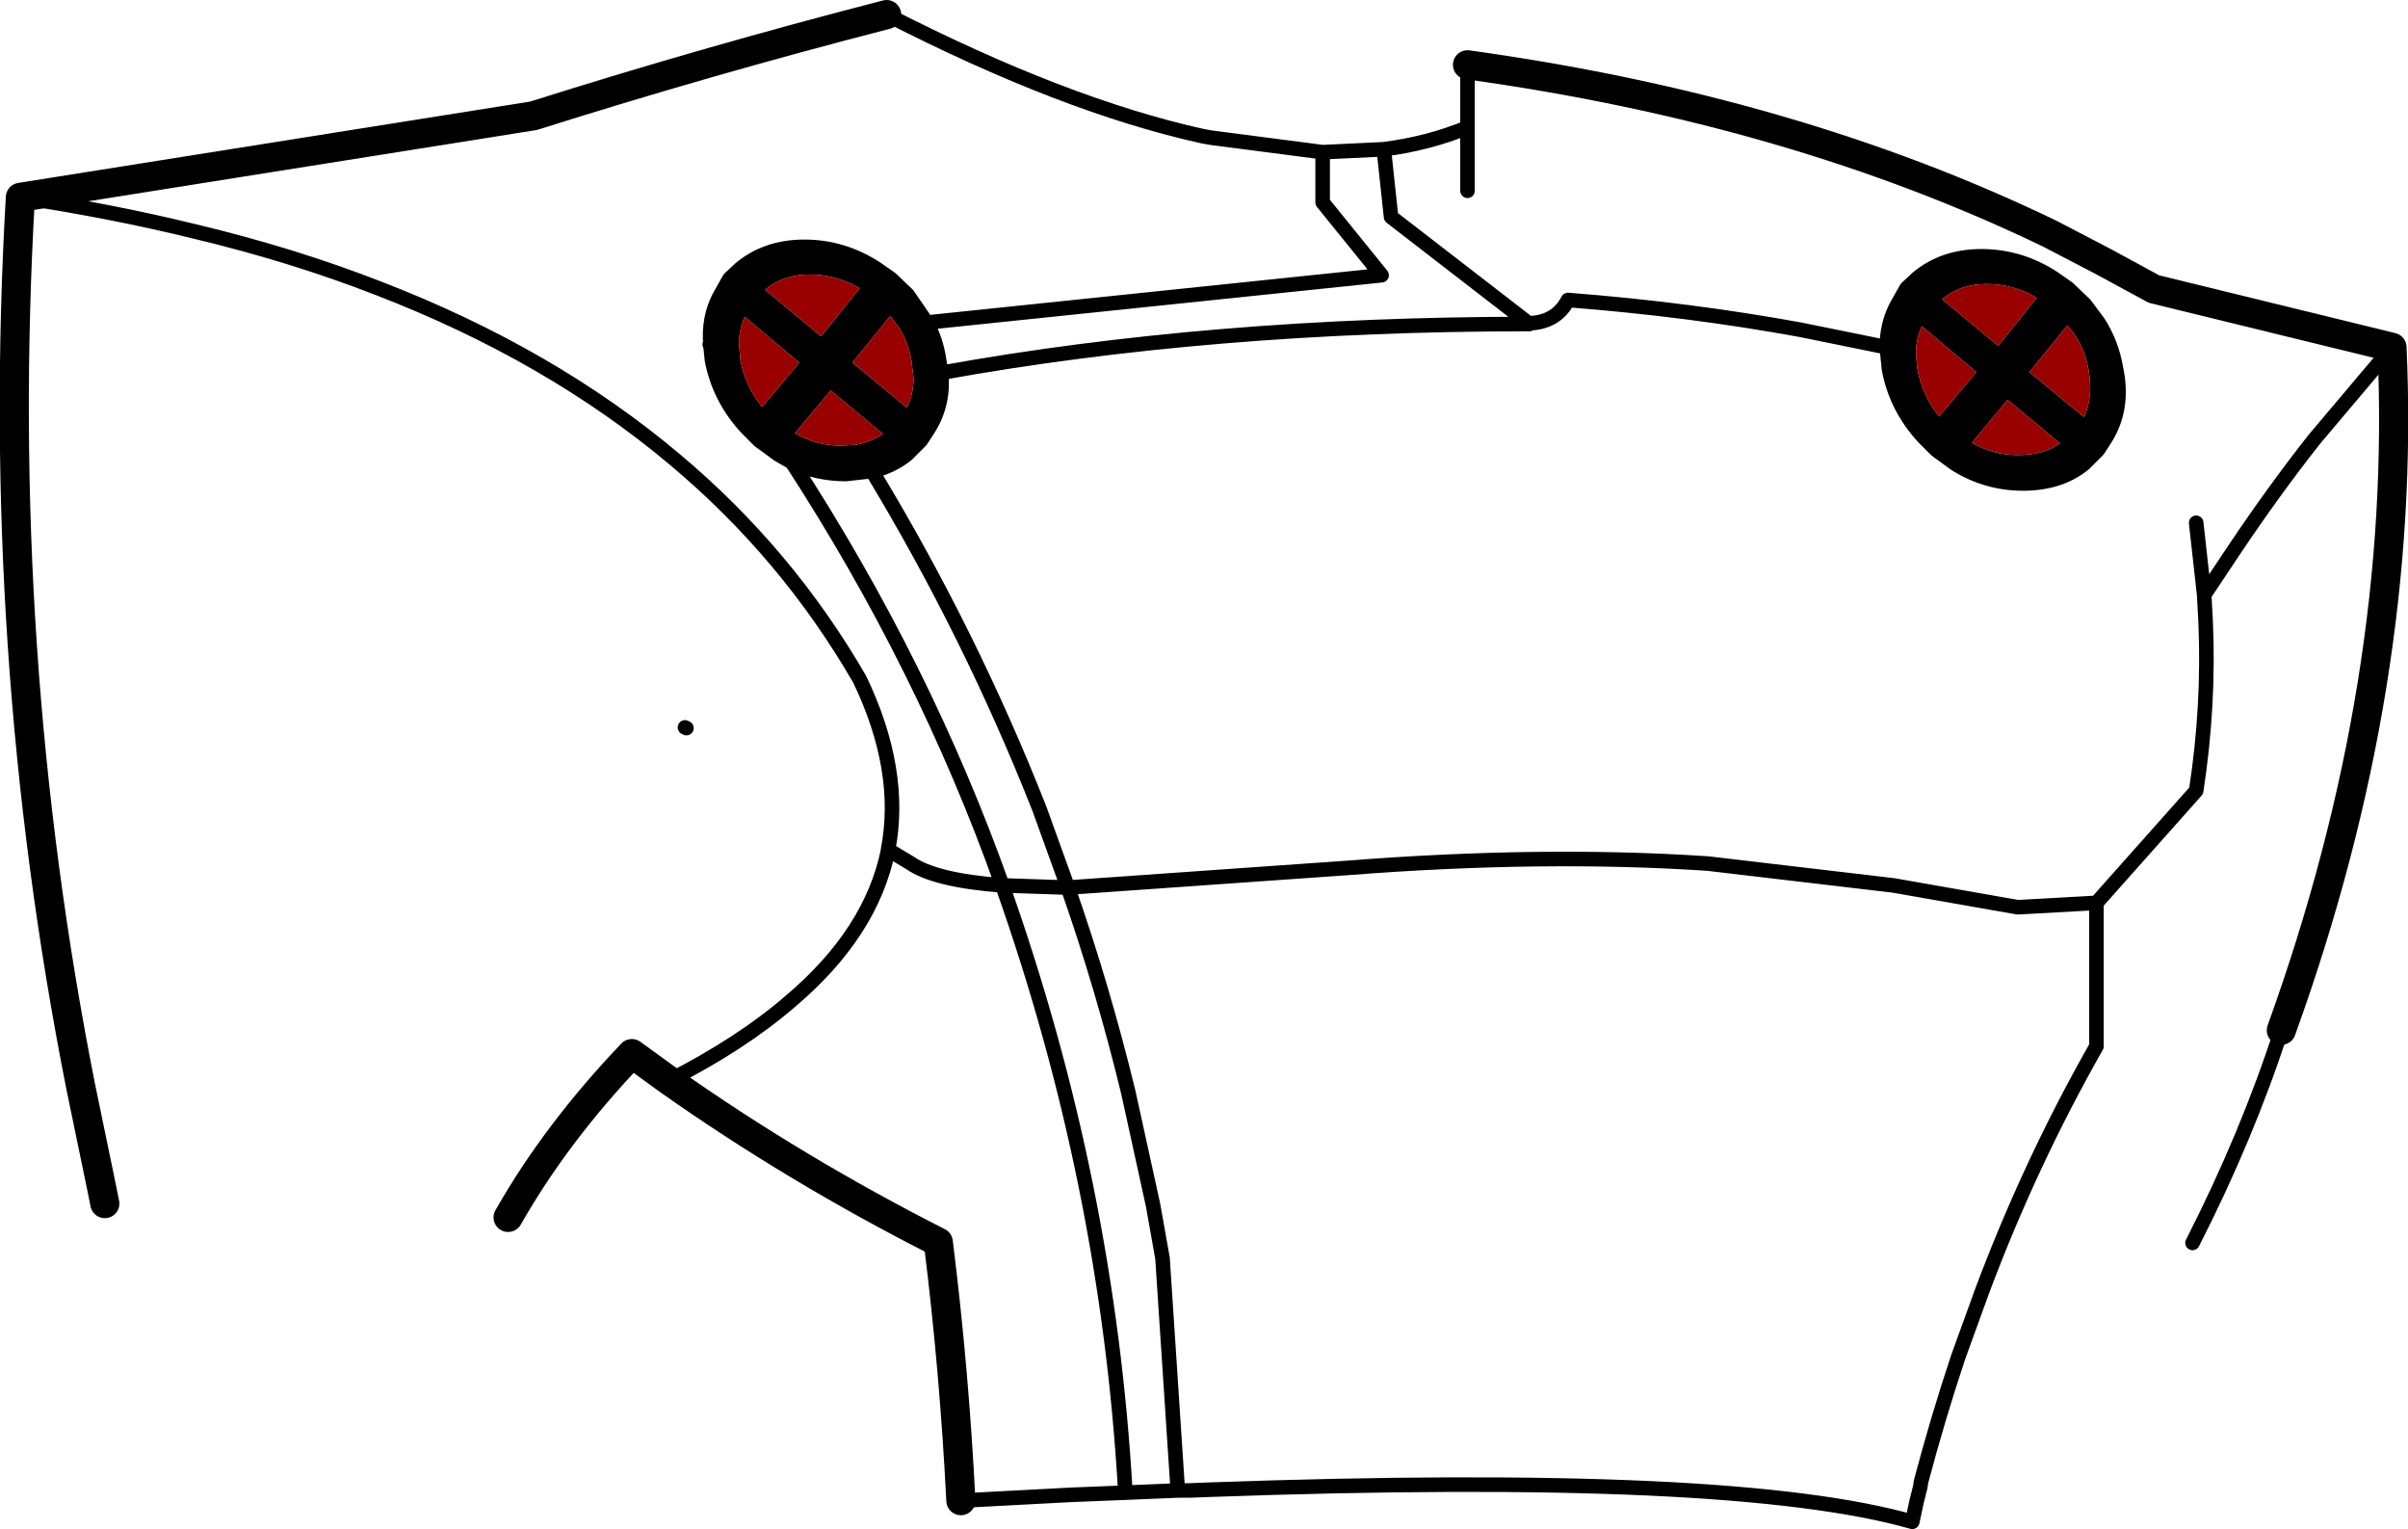 <?xml version="1.0" encoding="UTF-8" standalone="no"?>
<svg xmlns:xlink="http://www.w3.org/1999/xlink" height="105.0px" width="165.4px" xmlns="http://www.w3.org/2000/svg">
  <g transform="matrix(1.0, 0.0, 0.0, 1.0, -118.5, -126.65)">
    <path d="M182.15 148.8 Q182.8 150.0 183.0 151.35 L183.15 152.25 Q183.35 154.35 182.3 156.05 L181.75 156.9 180.8 157.85 Q179.75 158.7 178.4 159.0 L176.6 159.2 Q174.65 159.2 172.9 158.4 L171.95 157.85 170.65 156.9 169.8 156.05 Q167.9 154.0 167.4 151.35 L167.3 150.35 167.3 150.3 Q167.15 148.5 167.9 147.05 L168.6 145.8 169.35 145.1 Q171.15 143.6 173.75 143.6 176.4 143.6 178.7 145.1 L179.7 145.8 180.85 146.9 182.15 148.8 M177.55 146.45 Q175.95 145.5 174.1 145.5 172.3 145.5 171.05 146.55 L174.9 149.75 177.55 146.45 M175.55 153.45 L175.25 153.85 175.15 153.95 173.1 156.4 Q174.55 157.25 176.25 157.25 L177.25 157.2 Q178.35 157.0 179.15 156.45 L175.55 153.45 M181.1 151.35 Q180.85 150.0 180.15 149.0 L179.65 148.35 177.05 151.55 180.8 154.65 Q181.25 153.7 181.25 152.6 L181.1 151.35 M169.35 151.35 Q169.7 153.2 170.85 154.6 L173.4 151.55 169.65 148.4 Q169.3 149.2 169.25 150.1 L169.35 151.35 M248.1 150.5 Q248.1 148.95 248.75 147.7 L249.45 146.45 250.2 145.75 Q252.0 144.25 254.6 144.25 257.25 144.25 259.55 145.75 L260.55 146.45 261.7 147.55 262.6 148.75 Q263.55 150.2 263.85 152.0 264.4 154.65 263.15 156.7 L262.6 157.55 261.65 158.5 Q260.0 159.85 257.45 159.85 254.95 159.85 252.8 158.5 L251.5 157.55 250.65 156.7 Q248.75 154.65 248.25 152.0 L248.1 150.5 M258.4 147.1 Q256.8 146.15 254.95 146.15 253.15 146.15 251.9 147.2 L255.75 150.4 258.4 147.1 M250.2 152.0 Q250.55 153.85 251.7 155.25 L254.25 152.2 250.5 149.05 Q250.1 149.95 250.1 150.95 L250.2 152.0 M253.95 157.05 Q255.4 157.9 257.1 157.9 258.85 157.9 260.0 157.1 L256.4 154.1 253.95 157.05 M261.95 152.0 Q261.65 150.25 260.5 149.0 L257.9 152.2 261.65 155.3 Q262.3 153.85 261.95 152.0" fill="#000000" fill-rule="evenodd" stroke="none"/>
    <path d="M177.55 146.45 L174.9 149.75 171.05 146.55 Q172.3 145.5 174.1 145.5 175.95 145.5 177.55 146.45 M181.1 151.35 L181.25 152.6 Q181.25 153.7 180.8 154.65 L177.05 151.55 179.65 148.35 180.15 149.0 Q180.85 150.0 181.1 151.35 M175.55 153.45 L179.15 156.45 Q178.35 157.0 177.25 157.2 L176.25 157.25 Q174.55 157.25 173.1 156.4 L175.15 153.95 175.25 153.85 175.55 153.45 M169.35 151.35 L169.25 150.1 Q169.3 149.2 169.65 148.4 L173.4 151.55 170.85 154.6 Q169.7 153.2 169.35 151.35 M258.4 147.1 L255.75 150.4 251.9 147.2 Q253.15 146.15 254.95 146.15 256.8 146.15 258.4 147.1 M261.95 152.0 Q262.3 153.85 261.65 155.3 L257.9 152.2 260.5 149.0 Q261.65 150.25 261.95 152.0 M253.95 157.05 L256.4 154.1 260.0 157.1 Q258.85 157.9 257.1 157.9 255.4 157.9 253.95 157.05 M250.2 152.0 L250.1 150.95 Q250.1 149.95 250.5 149.05 L254.25 152.2 251.7 155.25 Q250.55 153.85 250.2 152.0" fill="#990000" fill-rule="evenodd" stroke="none"/>
    <path d="M179.4 127.65 Q191.6 133.9 201.1 136.0 L201.65 136.1 209.35 137.1 213.55 136.9 Q216.65 136.5 219.3 135.4 L219.3 131.1 M275.2 197.4 Q272.85 204.65 269.1 212.0 M209.35 137.1 L209.35 140.55 213.4 145.55 182.15 148.8 Q182.8 150.0 183.0 151.35 L183.15 152.25 Q201.7 148.9 223.55 148.9 L223.5 148.85 214.05 141.55 213.55 136.9 M219.3 135.4 L219.3 139.75 M182.15 148.8 L180.85 146.9 179.7 145.8 178.7 145.1 Q176.4 143.6 173.75 143.6 171.15 143.6 169.35 145.1 L168.6 145.8 167.9 147.05 Q167.15 148.5 167.3 150.3 L167.3 150.35 167.4 151.35 Q167.9 154.0 169.8 156.05 L170.65 156.9 171.95 157.85 172.9 158.4 Q174.65 159.2 176.6 159.2 L178.4 159.0 Q179.75 158.7 180.8 157.85 L181.75 156.9 182.3 156.05 Q183.35 154.35 183.15 152.25 M167.3 150.3 L167.25 150.3 167.3 150.35 M184.5 229.7 L192.05 229.3 195.8 229.15 Q194.6 207.9 187.35 187.45 182.7 187.1 181.0 185.9 L179.5 185.0 179.5 185.05 Q178.35 190.7 172.8 195.4 169.45 198.3 164.45 200.85 M165.55 176.6 L165.65 176.65 M179.5 185.0 Q180.55 179.55 177.55 173.3 172.55 164.65 164.85 158.2 156.3 151.0 144.5 146.45 138.6 144.15 131.9 142.55 126.2 141.15 119.9 140.2 M178.4 159.0 Q185.15 170.15 189.9 182.2 L191.85 187.6 211.05 186.25 Q224.45 185.2 235.8 185.95 L248.55 187.45 257.1 188.95 262.5 188.65 269.35 180.95 Q270.25 175.1 270.0 169.35 L269.9 167.5 269.35 162.55 M172.9 158.4 Q182.0 172.4 187.35 187.45 L191.85 187.6 Q194.25 194.45 196.0 201.65 L197.7 209.4 198.35 213.05 199.4 229.0 200.2 229.0 201.5 228.95 Q219.6 228.3 231.75 228.85 243.7 229.4 249.85 231.15 L250.15 229.75 250.4 228.75 250.45 228.4 Q251.6 224.05 253.0 219.85 L254.65 215.3 Q257.95 206.5 262.5 198.5 L262.5 188.65 M248.1 150.5 L242.2 149.3 Q234.55 147.9 226.2 147.25 225.4 148.8 223.5 148.85 M248.1 150.5 Q248.1 148.95 248.75 147.7 L249.45 146.45 250.2 145.75 Q252.0 144.25 254.6 144.25 257.25 144.25 259.55 145.75 L260.55 146.45 261.7 147.55 262.6 148.75 Q263.55 150.2 263.85 152.0 264.4 154.65 263.15 156.7 L262.6 157.55 261.65 158.5 Q260.0 159.85 257.45 159.85 254.95 159.85 252.8 158.5 L251.5 157.55 250.65 156.7 Q248.75 154.65 248.25 152.0 L248.1 150.5 M282.8 150.5 L277.65 156.6 277.4 156.9 Q274.65 160.4 272.0 164.35 L269.9 167.5 M199.4 229.0 L195.8 229.15" fill="none" stroke="#000000" stroke-linecap="round" stroke-linejoin="round" stroke-width="1.0"/>
    <path d="M219.3 131.1 Q241.7 134.2 259.3 142.7 L262.95 144.6 266.45 146.5 282.8 150.5 Q283.85 173.45 275.2 197.4 M164.45 200.85 Q173.1 206.95 182.95 211.95 184.05 220.75 184.5 229.7 M119.9 140.2 Q118.1 171.3 124.05 201.3 L125.5 208.3 125.7 209.3 M119.9 140.2 L155.15 134.6 Q167.0 130.85 179.4 127.65 M164.45 200.85 L161.9 199.0 Q156.7 204.45 153.4 210.25" fill="none" stroke="#000000" stroke-linecap="round" stroke-linejoin="round" stroke-width="2.0"/>
  </g>
</svg>
